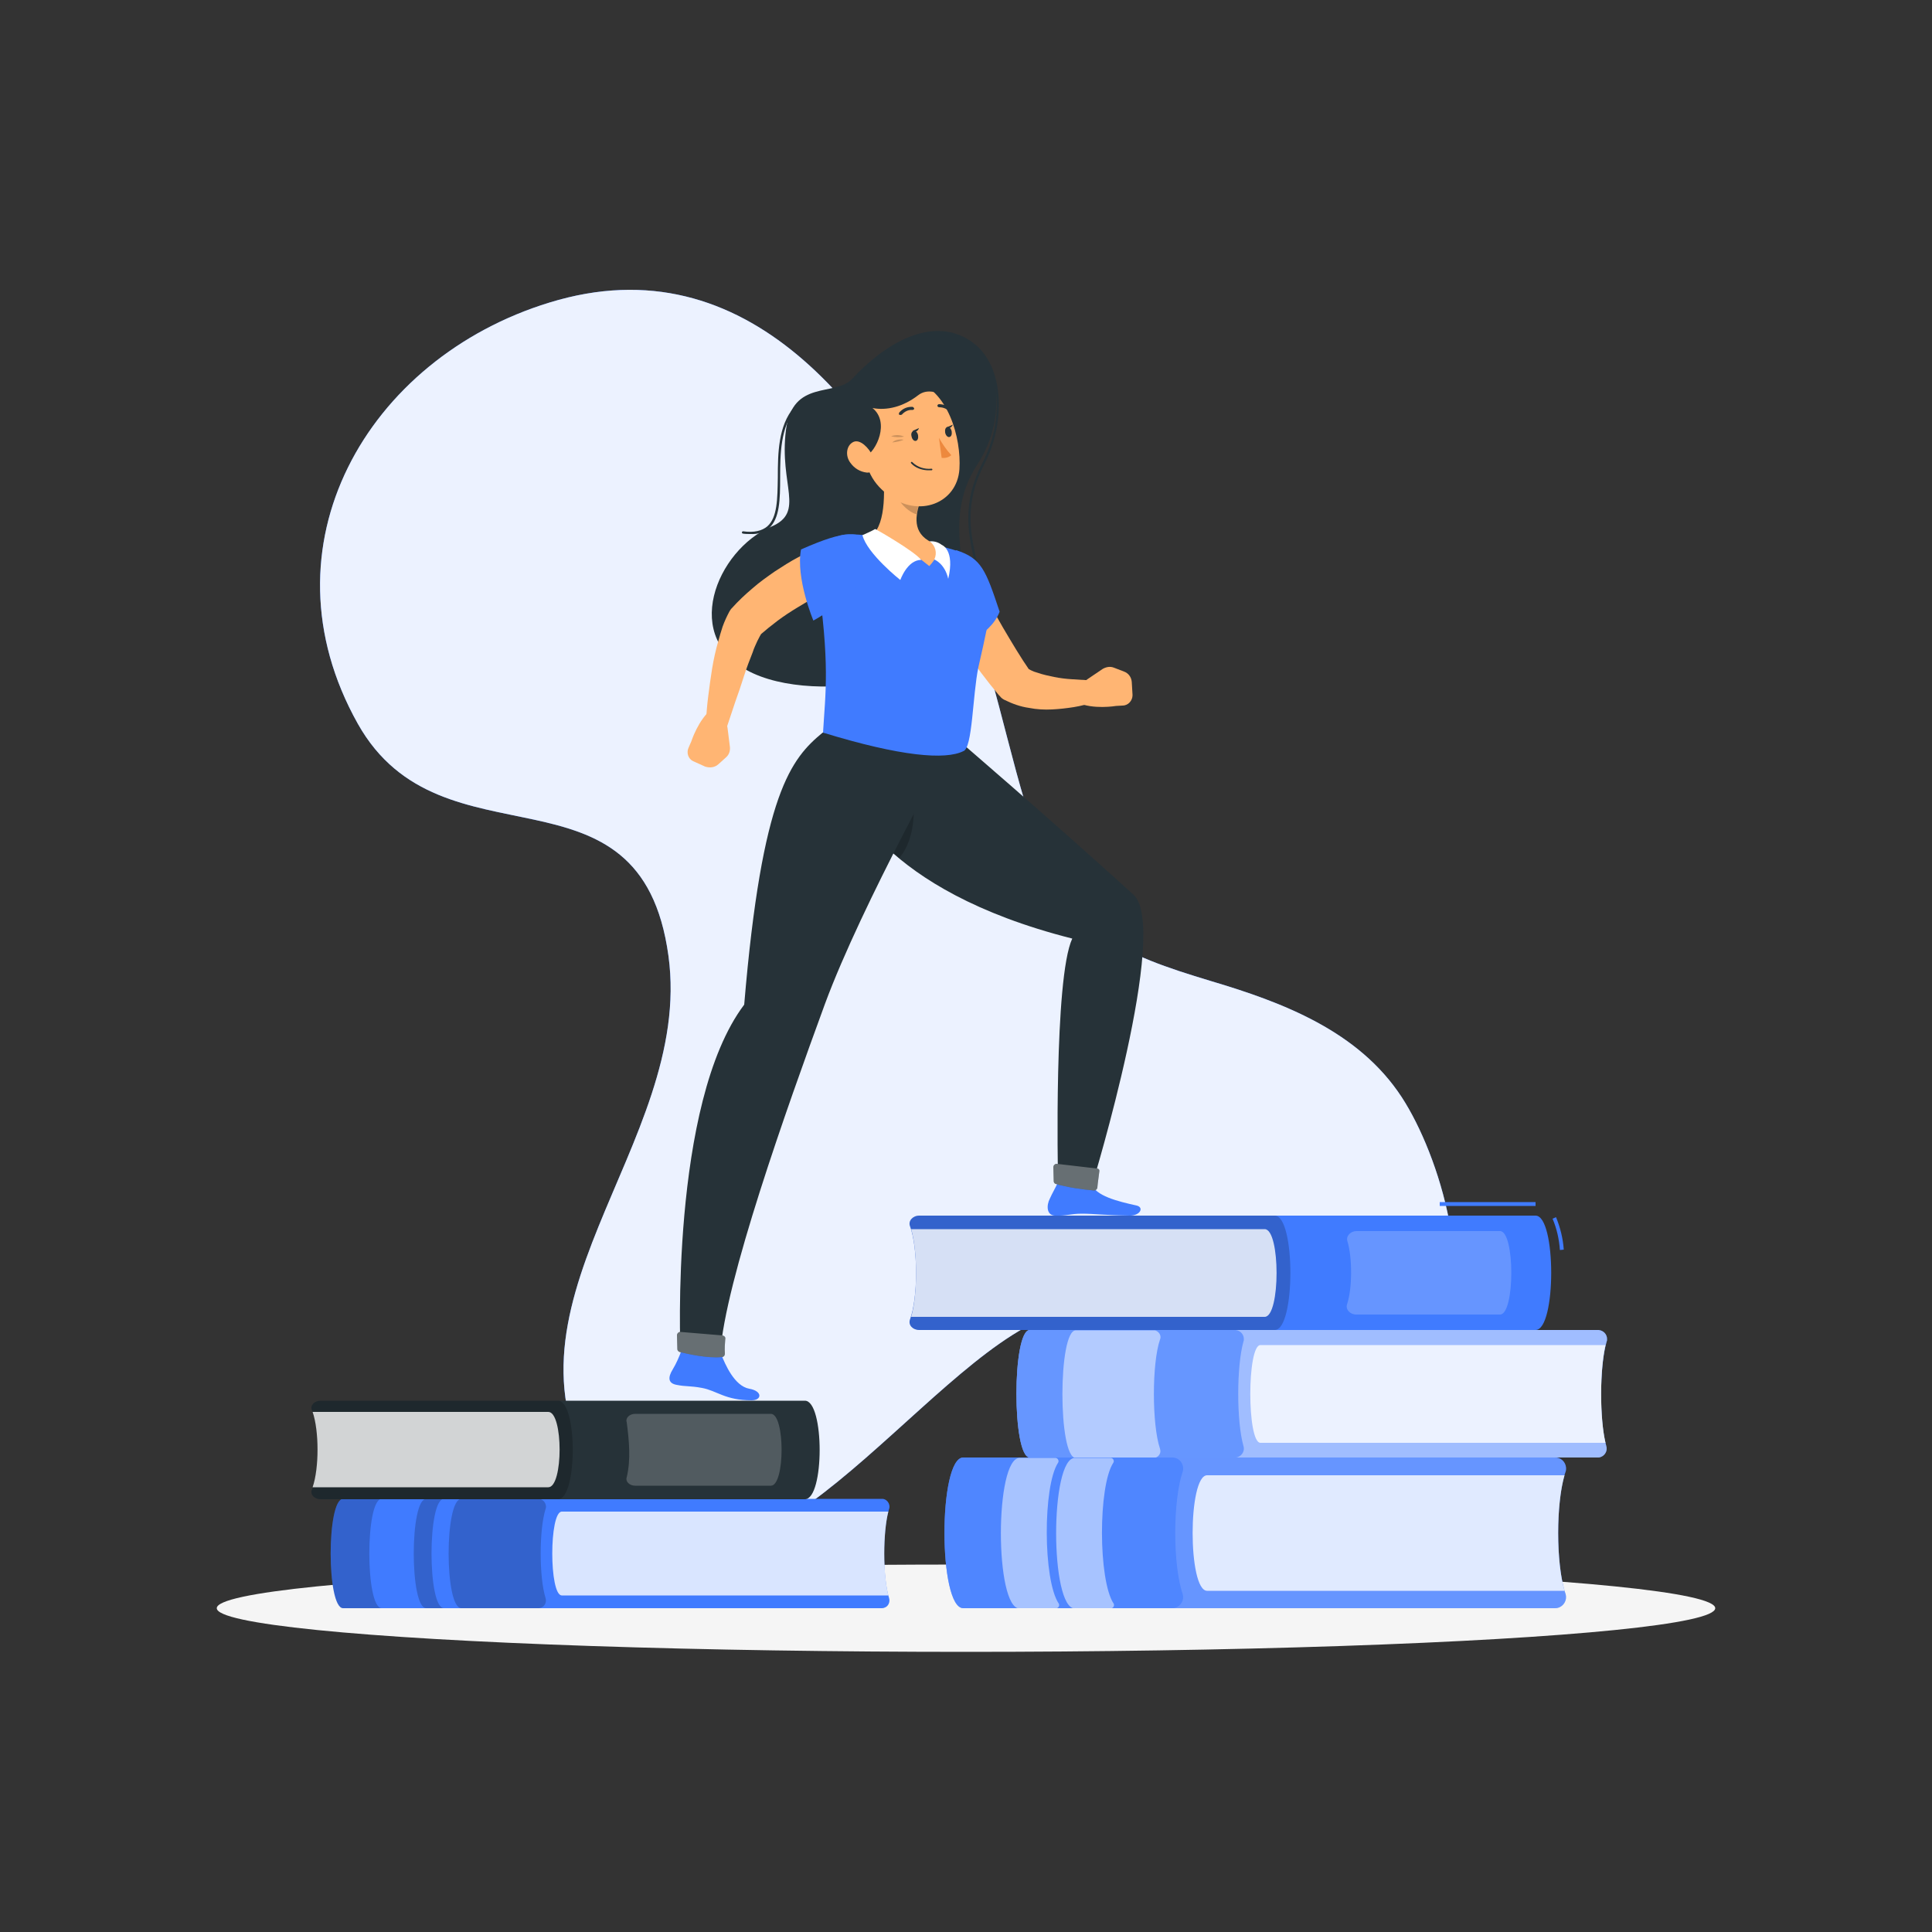 <?xml version="1.0" encoding="utf-8"?>
<!-- Generator: Adobe Illustrator 26.3.0, SVG Export Plug-In . SVG Version: 6.00 Build 0)  -->
<svg version="1.1" id="Layer_1" xmlns="http://www.w3.org/2000/svg" xmlns:xlink="http://www.w3.org/1999/xlink" x="0px" y="0px"
	 viewBox="0 0 500 500" style="enable-background:new 0 0 500 500;" xml:space="preserve">
<rect x="0" y="0" width="500" height="500" fill="#333333" stroke="none"/>
<style type="text/css">
	.st0{fill:#407BFF;}
	.st1{opacity:0.9;fill:#FFFFFF;enable-background:new    ;}
	.st2{fill:#F5F5F5;}
	.st3{opacity:0.8;fill:#FFFFFF;enable-background:new    ;}
	.st4{opacity:0.2;enable-background:new    ;}
	.st5{fill:#263238;}
	.st6{opacity:0.2;fill:#FFFFFF;enable-background:new    ;}
	.st7{opacity:0.5;fill:#FFFFFF;enable-background:new    ;}
	.st8{opacity:0.6;fill:#407BFF;enable-background:new    ;}
	.st9{opacity:0.3;fill:#FFFFFF;enable-background:new    ;}
	.st10{fill:#FFB573;}
	.st11{fill:#FFFFFF;}
	.st12{fill:#ED893E;}
</style>
<g id="freepik--background-simple--inject-209">
	<path class="st0" d="M371.5,351.3c11.4-19.2,1-52.4-8.7-67.3c-11.2-17.2-30.9-24.6-49.4-30.1c-23.2-7-36.5-12.3-45.3-37.4
		c-7.7-22.1-10.9-45.7-20.8-66.8c-20.4-43.3-53.8-87.2-105.1-71.4c-47.1,14.4-75.4,63-49.6,109c21.8,38.8,73.2,7.4,80.4,60.1
		c6.7,49.1-49.2,91.5-17.2,138c31.8,46.3,75.4-22.9,109.4-41.8c21.9-12.1,25.2,17,42.5,27.1C328.7,382.8,357.1,375.6,371.5,351.3z"
		/>
	<path class="st1" d="M371.5,351.3c11.4-19.2,1-52.4-8.7-67.3c-11.2-17.2-30.9-24.6-49.4-30.1c-23.2-7-36.5-12.3-45.3-37.4
		c-7.7-22.1-10.9-45.7-20.8-66.8c-20.4-43.3-53.8-87.2-105.1-71.4c-47.1,14.4-75.4,63-49.6,109c21.8,38.8,73.2,7.4,80.4,60.1
		c6.7,49.1-49.2,91.5-17.2,138c31.8,46.3,75.4-22.9,109.4-41.8c21.9-12.1,25.2,17,42.5,27.1C328.7,382.8,357.1,375.6,371.5,351.3z"
		/>
</g>
<g id="freepik--Shadow--inject-209">
	<ellipse id="freepik--path--inject-209" class="st2" cx="250" cy="416.2" rx="193.9" ry="11.3"/>
</g>
<g id="freepik--Books--inject-209">
	<path class="st0" d="M230.1,413.6c0.3,1-0.2,2.2-1.3,2.5c-0.2,0.1-0.5,0.1-0.7,0.1H88.8c-4.3,0-4.3-28.3,0-28.3h139.3
		c1.1-0.1,2,0.8,2.1,1.9c0,0.2,0,0.5-0.1,0.7C228.4,395.9,228.4,408.2,230.1,413.6z"/>
	<path class="st3" d="M229.9,391.2h-84.5c-3.3,0-3.3,21.7,0,21.7h84.5C228.5,407.5,228.5,396.7,229.9,391.2z"/>
	<path class="st4" d="M141.2,413.6c0.3,1-0.2,2.2-1.3,2.5c-0.2,0.1-0.5,0.1-0.7,0.1H88.8c-4.3,0-4.3-28.3,0-28.3h50.4
		c1.1-0.1,2,0.8,2.1,1.9c0,0.2,0,0.5-0.1,0.7C139.5,395.9,139.5,408.2,141.2,413.6z"/>
	<path class="st0" d="M110.3,387.9H98.8c-4.3,0-4.3,28.3,0,28.3h11.5C106,416.2,106,387.9,110.3,387.9z"/>
	<path class="st0" d="M119.4,387.9h-4.5c-4.3,0-4.3,28.3,0,28.3h4.5C115,416.2,115,387.9,119.4,387.9z"/>
	<path class="st5" d="M80.7,385.6c-0.5,1.2,0.7,2.4,2.3,2.4h125.3c5.1,0,5.1-25.5,0-25.5H83c-1.6,0-2.8,1.2-2.3,2.4
		C82.7,369.6,82.7,380.7,80.7,385.6z"/>
	<path class="st4" d="M80.7,385.6c-0.5,1.2,0.7,2.4,2.3,2.4h61.4c5.1,0,5.1-25.5,0-25.5H83c-1.6,0-2.8,1.2-2.3,2.4
		C82.7,369.6,82.7,380.7,80.7,385.6z"/>
	<path class="st3" d="M80.9,365.4h61c3.9,0,3.9,19.5,0,19.5h-61C82.6,380,82.6,370.3,80.9,365.4z"/>
	<path class="st6" d="M162.2,368.1c-0.4-1.1,0.7-2.2,2.2-2.2h35.1c3.7,0,3.7,18.6,0,18.6h-35.1c-1.5,0-2.6-1.1-2.2-2.2
		C163.3,377.7,162.8,372.8,162.2,368.1z"/>
	<path class="st0" d="M415.7,374.2c0.4,1.2-0.3,2.5-1.5,2.9c-0.2,0.1-0.4,0.1-0.6,0.1H266.5c-4.6,0-4.6-33,0-33h147.2
		c1.3,0.1,2.3,1.2,2.2,2.5c0,0.2,0,0.3-0.1,0.5C413.9,353.6,413.9,367.9,415.7,374.2z"/>
	<path class="st7" d="M415.7,374.2c0.4,1.2-0.3,2.5-1.5,2.9c-0.2,0.1-0.4,0.1-0.6,0.1H266.5c-4.6,0-4.6-33,0-33h147.2
		c1.3,0.1,2.3,1.2,2.2,2.5c0,0.2,0,0.3-0.1,0.5C413.9,353.6,413.9,367.9,415.7,374.2z"/>
	<path class="st3" d="M415.5,348.1h-89.3c-3.5,0-3.5,25.3,0,25.3h89.3C414,367,414,354.5,415.5,348.1z"/>
	<path class="st8" d="M321.8,374.2c0.4,1.2-0.3,2.5-1.5,2.9c-0.2,0.1-0.4,0.1-0.6,0.1h-53.2c-4.6,0-4.6-33,0-33h53.2
		c1.3,0.1,2.3,1.2,2.2,2.5c0,0.2,0,0.3-0.1,0.5C320,353.6,320,367.9,321.8,374.2z"/>
	<path class="st7" d="M300.2,346.7c0.4-0.9-0.1-1.9-1-2.3c-0.2-0.1-0.3-0.1-0.5-0.1h-20.3c-4.6,0-4.6,33,0,33h20.3
		c1-0.1,1.7-1,1.6-1.9c0-0.2-0.1-0.3-0.1-0.5C298.1,368.7,298.1,352.8,300.2,346.7z"/>
	<path class="st0" d="M405.2,412.6c0.4,1.5-0.5,3.1-2,3.5c-0.3,0.1-0.6,0.1-0.9,0.1H249.3c-6.5,0-6.5-39,0-39h153
		c1.6-0.1,2.9,1.1,3,2.7c0,0.3,0,0.6-0.1,0.9C402.6,388.2,402.6,405.2,405.2,412.6z"/>
	<path class="st6" d="M405.2,412.6c0.4,1.5-0.5,3.1-2,3.5c-0.3,0.1-0.6,0.1-0.9,0.1H249.3c-6.5,0-6.5-39,0-39h153
		c1.6-0.1,2.9,1.1,3,2.7c0,0.3,0,0.6-0.1,0.9C402.6,388.2,402.6,405.2,405.2,412.6z"/>
	<path class="st3" d="M404.9,381.8h-92.5c-5,0-5,29.9,0,29.9h92.5C402.7,404.2,402.7,389.3,404.9,381.8z"/>
	<path class="st8" d="M306.1,412.6c0.4,1.5-0.5,3.1-2,3.5c-0.3,0.1-0.6,0.1-0.9,0.1h-53.9c-6.5,0-6.5-39,0-39h53.9
		c1.6-0.1,2.9,1.1,3,2.7c0,0.3,0,0.6-0.1,0.9C303.5,388.3,303.5,405.2,306.1,412.6z"/>
	<path class="st7" d="M273.8,378.6c0.3-0.4,0.1-1-0.3-1.2c-0.2-0.1-0.3-0.1-0.5-0.1h-9.1c-6.5,0-6.5,39,0,39h9.2
		c0.5,0,0.9-0.3,1-0.8c0-0.2,0-0.4-0.1-0.5C269.9,408.9,269.9,384.6,273.8,378.6z"/>
	<path class="st7" d="M288.1,378.6c0.3-0.4,0.1-1-0.3-1.2c-0.2-0.1-0.3-0.1-0.5-0.1h-9.1c-6.5,0-6.5,39,0,39h9.1
		c0.5,0,0.9-0.3,1-0.8c0-0.2,0-0.4-0.1-0.5C284.2,408.9,284.2,384.6,288.1,378.6z"/>
	<path class="st0" d="M403.7,323.5c-0.2-2.8-0.8-5.5-1.9-8.1l0.9-0.4c1.1,2.7,1.8,5.5,2,8.4L403.7,323.5z"/>
	<rect x="372.6" y="311.1" class="st0" width="24.8" height="1"/>
	<path class="st0" d="M235.5,341.5c-0.5,1.4,0.7,2.7,2.4,2.7h159.5c5.4,0,5.4-29.6,0-29.6H237.9c-1.7,0-2.9,1.4-2.4,2.7
		C237.6,323,237.6,335.9,235.5,341.5z"/>
	<path class="st4" d="M235.5,341.5c-0.5,1.4,0.7,2.7,2.4,2.7h92c5.4,0,5.4-29.6,0-29.6h-92c-1.7,0-2.9,1.4-2.4,2.7
		C237.6,323,237.6,335.9,235.5,341.5z"/>
	<path class="st3" d="M235.8,318.1h91.5c4.1,0,4.1,22.7,0,22.7h-91.5C237.5,335.1,237.5,323.8,235.8,318.1z"/>
	<path class="st6" d="M348.7,321.2c-0.4-1.3,0.8-2.6,2.4-2.6h37.1c3.9,0,3.9,21.6,0,21.6H351c-1.6,0-2.8-1.3-2.4-2.6
		C350,333.5,350,325.4,348.7,321.2z"/>
</g>
<g id="freepik--Character--inject-209">
	<path class="st5" d="M220.6,98c-4.5,4.8-15.5,0-17.2,13.3c-1.8,14.3,5.1,21.2-3.8,25c-14,5.9-24,29.2-4.6,38s60.8-0.4,56.2-18.3
		s-3.7-27.5,1.8-35.9c7.3-11.1,5.7-25.4-0.2-30.6C243.5,81.4,230.8,87,220.6,98z"/>
	<path class="st5" d="M244.7,155.5c-0.2,0-0.3-0.1-0.3-0.3c0-0.2,0.1-0.3,0.2-0.3c0,0,0,0,0,0c3.9-0.5,6.2-1.5,7.2-3
		c1.3-1.9,0.8-4.7,0-8.3c-1.2-5.8-2.8-13.7,2.4-23.7c6.3-12.2,4-25.5-1.9-29.8c-0.1-0.1-0.2-0.3-0.1-0.4c0.1-0.1,0.3-0.2,0.4-0.1
		c6.2,4.5,8.5,18.2,2.1,30.6c-5.1,9.8-3.5,17.6-2.3,23.3c0.8,3.7,1.4,6.6-0.1,8.7C251.1,153.9,248.7,155,244.7,155.5L244.7,155.5z"
		/>
	<path class="st5" d="M194.2,138.2c-0.6,0-1.3,0-1.9-0.1c-0.2,0-0.3-0.2-0.3-0.3c0,0,0,0,0,0c0-0.2,0.2-0.3,0.3-0.3c0,0,0,0,0,0
		c2.8,0.4,4.9-0.1,6.3-1.3c2.6-2.3,2.6-7.1,2.7-12.6c0-6.3,0.1-13.4,4.2-18.2c0.1-0.1,0.3-0.2,0.4,0c0.1,0.1,0.2,0.3,0,0.4
		c-3.9,4.7-4,11.7-4,17.8c0,5.7-0.1,10.6-2.9,13.1C197.8,137.8,196,138.3,194.2,138.2z"/>
	<path class="st0" d="M292.4,314.6c-6.7-0.1-9.3-0.5-12.4-0.5s-3.8,0.6-7,0.5c-2.2-0.1-2.2-2.7-1.3-4.4c0.6-1.4,1.5-2.8,2.2-4.5
		l8.5,0.6c1.1,3.2,6.8,4.6,11.8,5.7C296.1,312.5,295.1,314.6,292.4,314.6z"/>
	<path class="st5" d="M248.3,191.8c0,0,22.4,19.2,45,39.7c9.6,8.6-10.5,74.6-10.5,74.6c-0.4,1.4-7.9-0.6-9-1.7
		c0,0-1.1-51.2,3.7-61.5c-50.2-12.7-58-37.3-58-37.3l3.6-15.3L248.3,191.8z"/>
	<path class="st4" d="M222.8,211.6c2.8,3.9,6.1,7.4,9.9,10.5c5-5.9,3.6-15.3,3.6-15.3L222.8,211.6z"/>
	<path class="st5" d="M284.5,303.2c-0.1,1-0.4,2.8-0.5,4.1c0,0.4-0.4,0.8-0.9,0.8c-3.3-0.3-6.7-0.8-9.9-1.7
		c-0.3-0.1-0.5-0.4-0.5-0.7l-0.1-3.6c0-0.5,0.4-0.9,0.8-0.9c0,0,0.1,0,0.1,0l10.3,1.2C284.3,302.4,284.6,302.7,284.5,303.2
		C284.5,303.2,284.5,303.2,284.5,303.2z"/>
	<path class="st9" d="M284.5,303.2c-0.1,1-0.4,2.8-0.5,4.1c0,0.4-0.4,0.8-0.9,0.8c-3.3-0.3-6.7-0.8-9.9-1.7
		c-0.3-0.1-0.5-0.4-0.5-0.7l-0.1-3.6c0-0.5,0.4-0.9,0.8-0.9c0,0,0.1,0,0.1,0l10.3,1.2C284.3,302.4,284.6,302.7,284.5,303.2
		C284.5,303.2,284.5,303.2,284.5,303.2z"/>
	<path class="st0" d="M194.5,362.4c-6.8,0-9-2.5-12.8-3.2c-3.2-0.6-4.1-0.3-6.6-0.8c-2.2-0.4-2.3-1.9-1-4c0.9-1.5,1.6-3.1,2.2-4.7
		l10.3,0.7c1.1,2.8,3.5,8.3,7.3,9C197.4,360,197.2,362.4,194.5,362.4z"/>
	<path class="st5" d="M246.7,191.7c0,0-23.6,42.1-33.2,68.1c-10,27.3-25.9,72-27.1,90.5c-1.7,0.8-7.3,0.5-10.3-0.7
		c0,0-2.8-64,16.5-89.6c4.6-54.9,12.2-63.7,20.3-70.4L246.7,191.7z"/>
	<path class="st5" d="M187.7,346.5c-0.1,1.3-0.2,2.5-0.1,3.8c0,0.5-0.3,0.9-0.8,0.9c-3.8,0.4-9.2-0.9-10.9-1.3
		c-0.3-0.1-0.6-0.4-0.6-0.7l-0.1-3.6c0-0.5,0.4-0.9,0.8-0.9c0,0,0,0,0.1,0l10.8,0.9C187.5,345.7,187.8,346.1,187.7,346.5
		C187.7,346.5,187.7,346.5,187.7,346.5z"/>
	<path class="st9" d="M187.7,346.5c-0.1,1.3-0.2,2.5-0.1,3.8c0,0.5-0.3,0.9-0.8,0.9c-3.8,0.4-9.2-0.9-10.9-1.3
		c-0.3-0.1-0.6-0.4-0.6-0.7l-0.1-3.6c0-0.5,0.4-0.9,0.8-0.9c0,0,0,0,0.1,0l10.8,0.9C187.5,345.7,187.8,346.1,187.7,346.5
		C187.7,346.5,187.7,346.5,187.7,346.5z"/>
	<path class="st10" d="M253,150.4c1,1.9,2.1,4,3.2,6c1.1,2,2.2,4,3.3,5.9c2.3,3.9,4.6,7.8,7.1,11.4l-1.4-1.2c1,0.7,2.1,1.3,3.3,1.6
		c1.4,0.5,2.9,0.8,4.3,1.1c1.5,0.3,3.1,0.5,4.8,0.6s3.3,0.2,4.9,0.3h0.2c1.5,0.1,2.7,1.4,2.6,3c-0.1,1.1-0.8,2.1-1.9,2.5
		c-1.8,0.6-3.6,1.1-5.5,1.4c-1.9,0.3-3.7,0.5-5.6,0.6c-2,0.1-4,0-6-0.4c-2.2-0.3-4.4-1.1-6.4-2.1c-0.4-0.2-0.8-0.5-1.1-0.9l-0.3-0.3
		c-1.6-1.9-3.1-3.8-4.6-5.8s-2.8-4-4.1-6s-2.5-4.1-3.7-6.2s-2.3-4.2-3.4-6.5c-1.2-2.8,0.1-6.1,2.9-7.4
		C248.5,147,251.5,148,253,150.4L253,150.4z"/>
	<path class="st0" d="M247.5,142.4c6.5,2.1,7.6,5.1,11.2,15.9c-2.4,6.5-12,9.8-12,9.8S235.3,149.6,247.5,142.4z"/>
	<path class="st0" d="M256.4,156.5c-0.4,3.6-1.3,7.9-3.2,16.2c-1.5,7.1-1.5,21-3.9,21.7c-4.6,2.3-16.1,1.4-36.3-4.8
		c0.6-10.4,1.9-17.5-1.6-41.3c-0.8-4.6,2.3-9.1,6.9-9.9c0.6-0.1,1.2-0.1,1.8-0.1c1.5,0,3,0.1,4.6,0.3c5.5,0.3,11,1.1,16.5,2.2
		c1.8,0.4,3.6,0.9,5.3,1.4C252.8,143.9,257,149.9,256.4,156.5z"/>
	<path class="st10" d="M185.9,197.8l2-1.8c0.8-0.7,1.1-1.7,1-2.7l-0.6-4.8c-0.2-1.9-1.3-3.6-3-4.5l-1-0.6c-3.6,2.8-5.4,8.5-5.4,8.5
		l-0.7,1.6c-0.6,1.3-0.1,2.9,1.2,3.5c0,0,0,0,0,0l3.1,1.4C183.8,198.8,185,198.6,185.9,197.8z"/>
	<path class="st10" d="M290.9,173.8l-2.6-1c-1-0.4-2-0.2-2.9,0.3l-4,2.7c-1.6,1.1-2.6,2.9-2.6,4.8v1.2c4.1,1.9,10,0.9,10,0.9
		l1.7-0.1c1.5,0,2.6-1.3,2.6-2.7c0,0,0,0,0,0l-0.2-3.4C292.8,175.2,292,174.2,290.9,173.8z"/>
	<path class="st10" d="M217.3,151.5l-1.3,0.6l-1.4,0.6c-0.9,0.4-1.9,0.9-2.8,1.4c-1.9,1-3.6,2-5.4,3.1s-3.5,2.2-5.1,3.4
		s-3.2,2.5-4.7,3.8l0.7-0.8c-0.5,0.7-0.9,1.5-1.3,2.3c-0.4,0.9-0.9,1.9-1.2,2.9c-0.8,2-1.6,4.1-2.3,6.3s-1.4,4.3-2.2,6.5l-2.2,6.6
		l0,0c-0.5,1.5-2.1,2.3-3.5,1.8c-1.2-0.4-2-1.5-1.9-2.8c0.1-2.4,0.3-4.8,0.6-7.1s0.6-4.7,1-7.1s0.9-4.7,1.6-7.1
		c0.3-1.2,0.7-2.4,1.1-3.7c0.5-1.4,1.1-2.7,1.8-4c0.1-0.2,0.3-0.4,0.4-0.6l0.2-0.2c1.6-1.8,3.4-3.5,5.3-5.1c1.8-1.6,3.8-3,5.8-4.4
		c2-1.3,4-2.6,6.1-3.7c1.1-0.6,2.1-1.1,3.2-1.6c0.6-0.2,1.1-0.5,1.7-0.8s1.1-0.4,1.8-0.7c2.9-1.1,6.1,0.2,7.3,3.1
		c1.1,2.8-0.2,6-2.9,7.2L217.3,151.5z"/>
	<path class="st0" d="M227,140.9c-4.9-3.5-7.9-3.9-19.7,1.3c-1.4,7.5,3.2,18.4,3.2,18.4S226.2,152.3,227,140.9z"/>
	<path class="st10" d="M228.3,120.1c0.7,5.5,1.2,15.4-2.7,18.5c0,0,5.1-0.1,14.9,7.9c3.7-4,1.6-5.7,1.6-5.7
		c-5.8-2.2-5.4-6.6-4.1-10.6L228.3,120.1z"/>
	<path class="st11" d="M238.4,144.9c-3.6,0-5.4,5.2-5.4,5.2s-8.6-6.8-9.8-11.6c1.1-0.5,2.3-1,3.3-1.6
		C226.6,136.9,236.6,142.6,238.4,144.9z"/>
	<path class="st11" d="M241.8,144.8c0,0,2.7,1,3.6,5c1.8-7.6-1.7-8.8-1.7-8.8c-0.9-0.7-2-1-3.1-0.9
		C242.1,141.2,242.6,143.1,241.8,144.8z"/>
	<path class="st4" d="M232.2,124.2l5.7,6c-0.3,0.9-0.5,1.9-0.7,2.9c-2.2-0.6-5.2-3.5-5.3-6C231.8,126.1,231.9,125.1,232.2,124.2z"/>
	<path class="st10" d="M222.1,112.1c2,8.5,2.7,12.2,7.9,16.1c7.7,5.9,17.7,2.1,18.3-6.8c0.5-8-2.9-20.6-12-23
		c-6-1.8-12.2,1.6-14,7.5C221.6,108,221.6,110.1,222.1,112.1z"/>
	<path class="st5" d="M223.8,118.3c3.1-1.5,6.5-9.1,2-12.7c3.7,0.7,7.9-0.3,11.8-3.3c5.1-4,12.6,5.9,10.1,0.1
		c-3.6-8.4-14.3-10.5-24-3.5S214.7,114.3,223.8,118.3z"/>
	<path class="st4" d="M234,113c-1.1-0.5-2.3-0.5-3.4-0.1C231.7,113.2,232.9,113.2,234,113z"/>
	<path class="st4" d="M233.9,113.8c-1.1-0.2-2.2,0-3,0.7C231.9,114.4,233,114.2,233.9,113.8z"/>
	<path class="st5" d="M235.9,112.9c0.1,0.7,0.6,1.3,1.1,1.2s0.7-0.7,0.6-1.4s-0.6-1.3-1.1-1.2S235.7,112.2,235.9,112.9z"/>
	<path class="st5" d="M244.6,111.9c0.1,0.7,0.6,1.3,1.1,1.2s0.7-0.7,0.6-1.4s-0.6-1.3-1.1-1.2S244.5,111.2,244.6,111.9z"/>
	<path class="st5" d="M245,110.6l1.6-0.7C246.6,109.9,246,111.3,245,110.6z"/>
	<path class="st12" d="M243,113.3c0.9,1.6,1.9,3.1,3.2,4.5c-0.7,0.6-1.6,0.8-2.5,0.7L243,113.3z"/>
	<path class="st5" d="M239.9,121.7c0.4,0,0.8,0,1.2,0c0.1,0,0.2-0.1,0.2-0.2c0,0,0,0,0,0c0-0.1-0.1-0.2-0.2-0.2
		c-1.8,0.2-3.7-0.4-5-1.7c-0.1-0.1-0.2-0.1-0.3,0c0,0,0,0,0,0c-0.1,0.1-0.1,0.2,0,0.3C236.8,121,238.3,121.6,239.9,121.7z"/>
	<path class="st10" d="M220.1,119.8c1,1.4,2.5,2.3,4.2,2.5c2.1,0.2,2.5-2.2,1.5-4.4c-0.9-1.9-3.2-4.4-5-3.5S218.7,118,220.1,119.8z"
		/>
	<path class="st5" d="M233.1,107.4c0.1,0,0.2-0.1,0.3-0.1c0.7-0.8,1.7-1.3,2.7-1.2c0.2,0,0.4-0.1,0.5-0.3c0,0,0,0,0,0
		c0-0.2-0.2-0.4-0.4-0.5c-1.3-0.1-2.6,0.4-3.5,1.5c-0.1,0.2-0.1,0.5,0.1,0.6C232.9,107.3,233,107.4,233.1,107.4L233.1,107.4z"/>
	<path class="st5" d="M246.3,107c0.1,0,0.2,0,0.3-0.1c0.2-0.2,0.2-0.4,0-0.6c0,0,0,0,0,0c-0.9-1.1-2.2-1.7-3.6-1.7
		c-0.2,0-0.4,0.2-0.4,0.4c0,0,0,0,0,0c0,0.2,0.2,0.4,0.5,0.4c1.1,0,2.2,0.5,2.9,1.4C246,106.9,246.1,107,246.3,107z"/>
	<path class="st5" d="M236.2,111.5l1.6-0.7C237.9,110.8,237.2,112.3,236.2,111.5z"/>
</g>
</svg>
